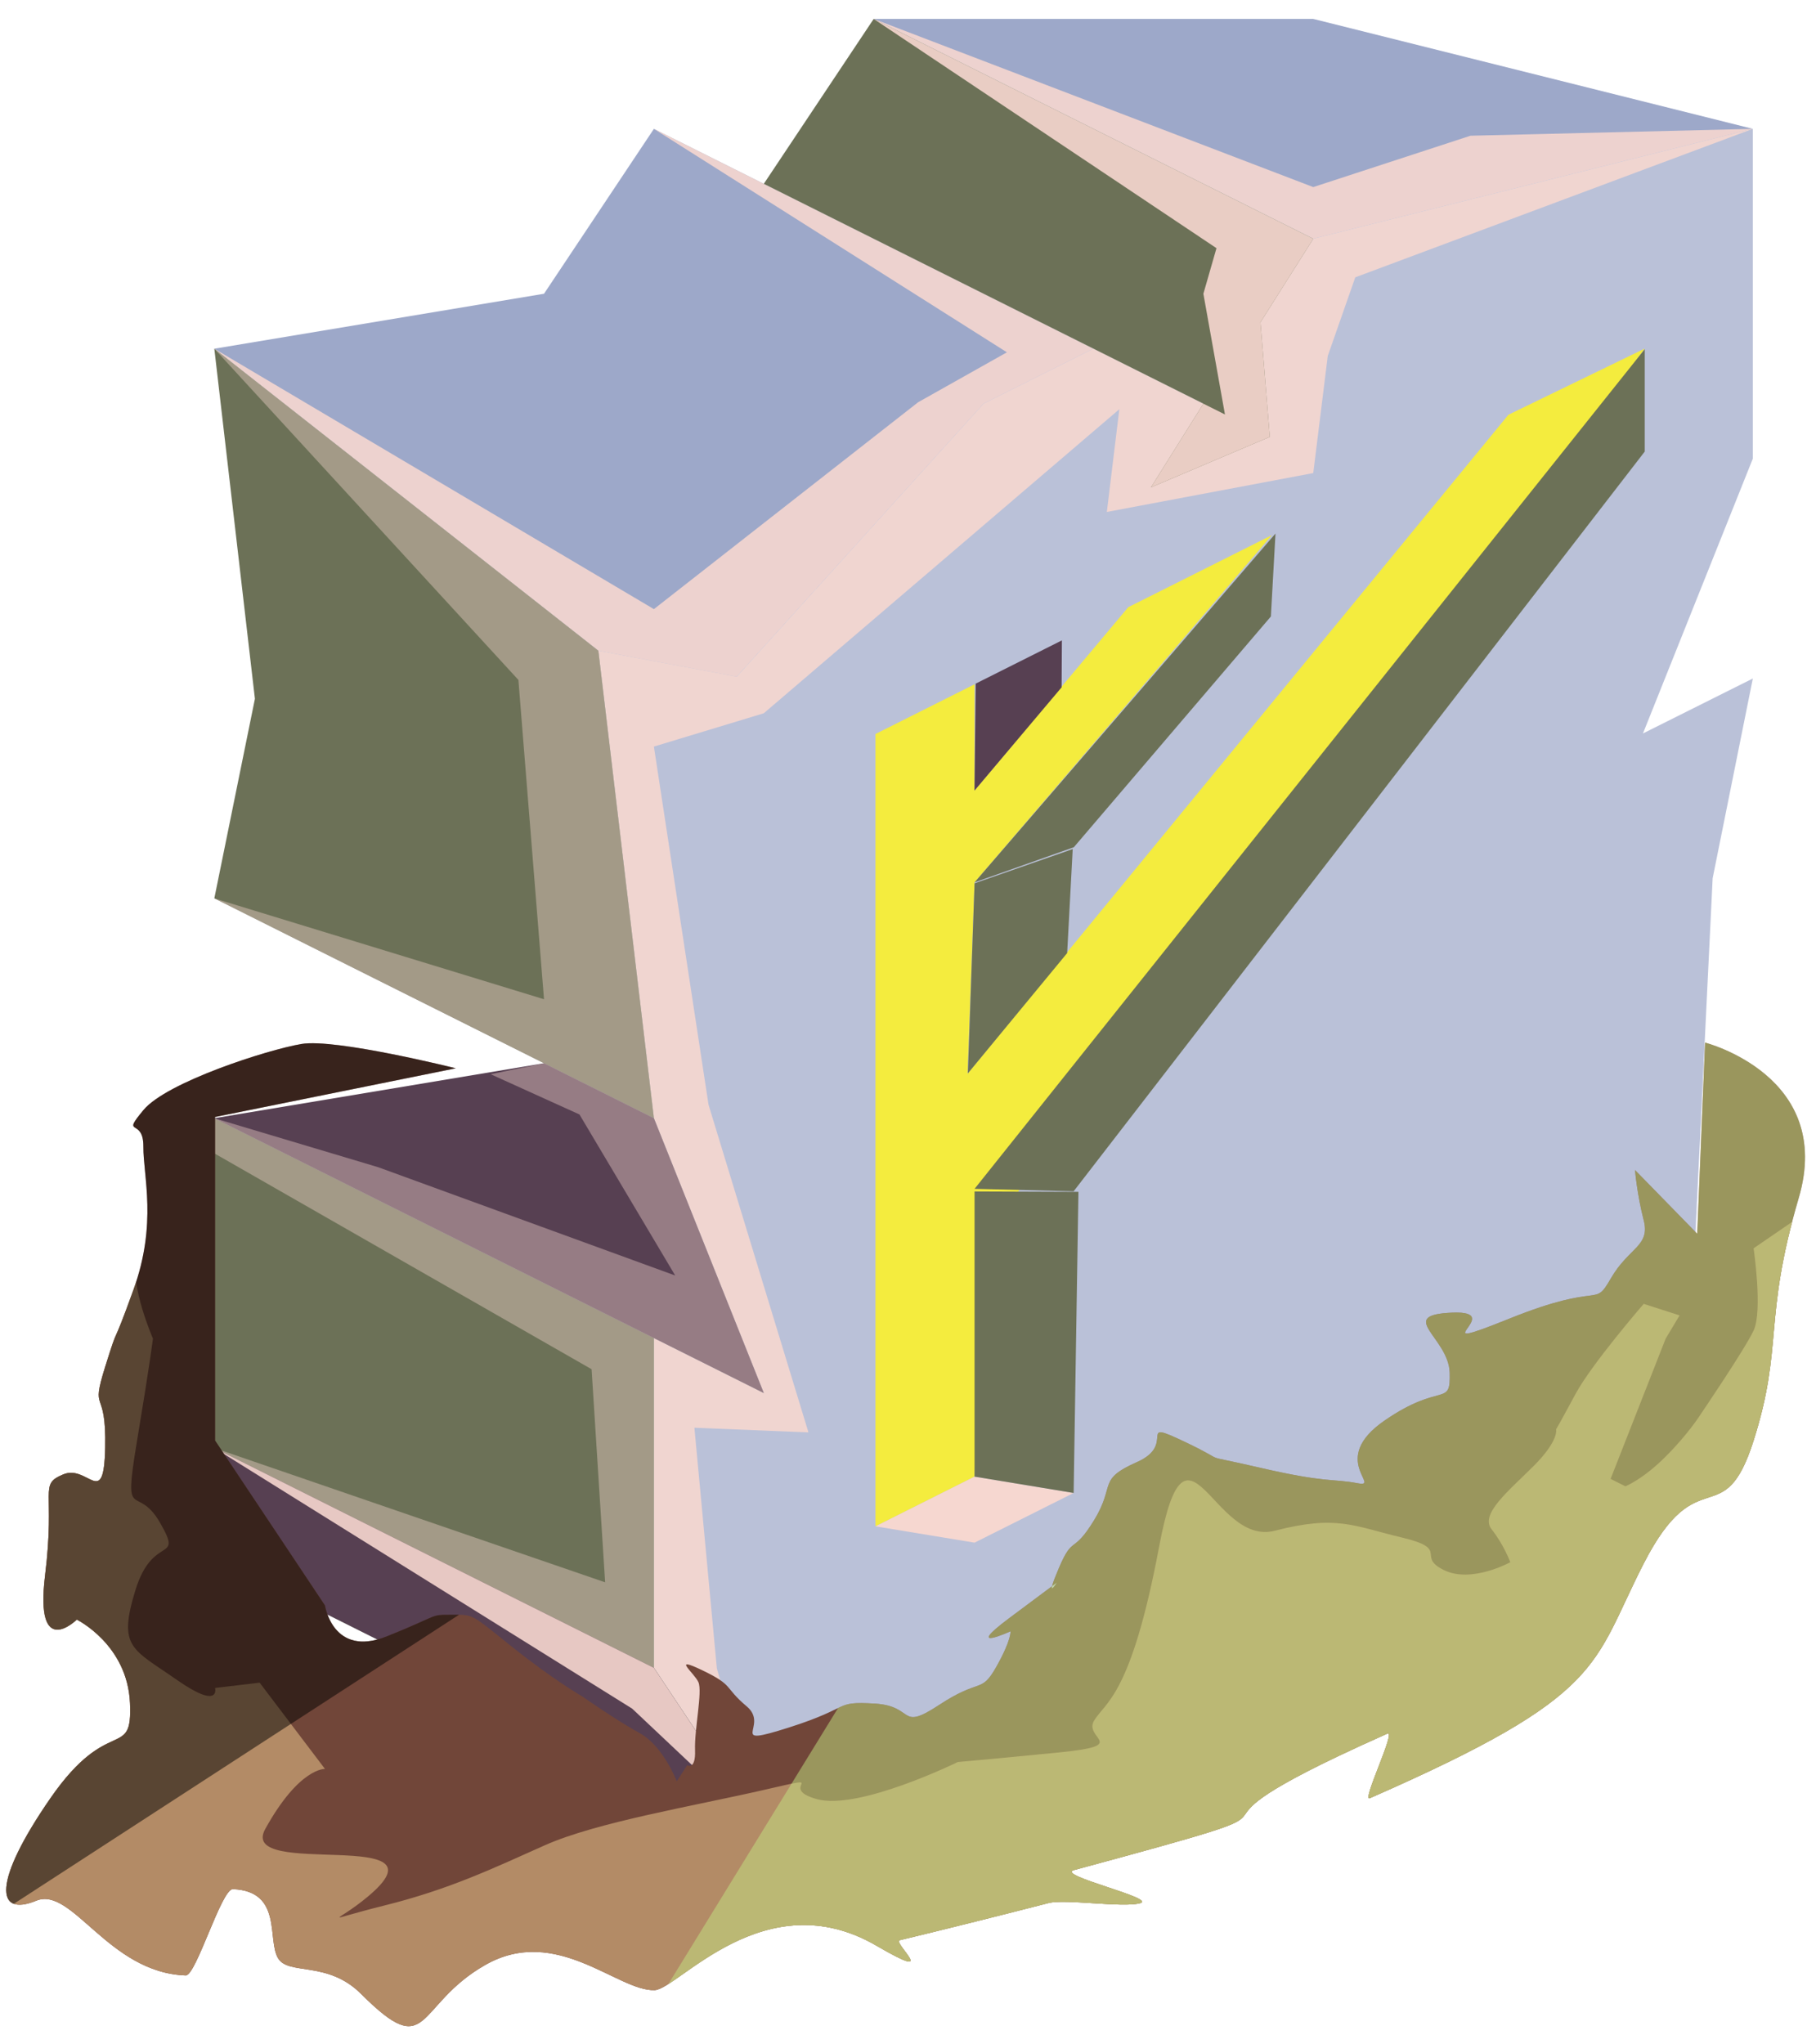 <?xml version="1.0" encoding="UTF-8" standalone="no"?><!DOCTYPE svg PUBLIC "-//W3C//DTD SVG 1.1//EN" "http://www.w3.org/Graphics/SVG/1.1/DTD/svg11.dtd"><svg width="100%" height="100%" viewBox="0 0 84 95" version="1.1" xmlns="http://www.w3.org/2000/svg" xmlns:xlink="http://www.w3.org/1999/xlink" xml:space="preserve" xmlns:serif="http://www.serif.com/" style="fill-rule:evenodd;clip-rule:evenodd;stroke-linejoin:round;stroke-miterlimit:1.414;"><g id="F_Runestone_grass_2"><g id="F_Runestone_runes_2"><g><g><path d="M61.048,0.879l20.434,5.109l-20.434,5.108l-20.434,-10.217l20.434,0Z" style="fill:#9da8c9;"/><clipPath id="_clip1"><path d="M61.048,0.879l20.434,5.109l-20.434,5.108l-20.434,-10.217l20.434,0Z"/></clipPath><g clip-path="url(#_clip1)"><path d="M81.482,5.988l-18.481,6.9l-1.279,3.654l-0.674,5.442l-9.595,1.807l0.58,-4.774l-16.527,14.129l-5.109,1.548l2.54,16.645l4.645,15.226l-5.302,-0.216l1.044,11.183l2.182,7.638l-6.118,-5.767l-19.425,-12.113l18.167,6.242l-0.629,-9.902l-17.538,-10.033l0,-1.632l7.619,2.277l13.806,5.033l-4.451,-7.484l-4.129,-1.871l2.481,-0.51l-15.326,-7.662l15.326,4.688l-1.191,-14.839l-14.135,-15.392l20.434,12.102l12.281,-9.613l4.129,-2.322l-16.41,-10.384l26.546,13.273l-1.003,-5.61l0.609,-2.118l-15.935,-10.654l20.434,7.815l7.308,-2.387l13.126,-0.319Z" style="fill:#f6d7d0;fill-opacity:0.9;"/></g><path d="M30.397,5.988l-5.108,7.663l-15.326,2.554l17.852,14.035l6.39,1.254l11.518,-12.735l5.108,-2.554l-20.434,-10.217" style="fill:#9da8c9;"/><clipPath id="_clip2"><path d="M30.397,5.988l-5.108,7.663l-15.326,2.554l17.852,14.035l6.39,1.254l11.518,-12.735l5.108,-2.554l-20.434,-10.217"/></clipPath><g clip-path="url(#_clip2)"><path d="M81.482,5.988l-18.481,6.9l-1.279,3.654l-0.674,5.442l-9.595,1.807l0.58,-4.774l-16.527,14.129l-5.109,1.548l2.54,16.645l4.645,15.226l-5.302,-0.216l1.044,11.183l2.182,7.638l-6.118,-5.767l-19.425,-12.113l18.167,6.242l-0.629,-9.902l-17.538,-10.033l0,-1.632l7.619,2.277l13.806,5.033l-4.451,-7.484l-4.129,-1.871l2.481,-0.51l-15.326,-7.662l15.326,4.688l-1.191,-14.839l-14.135,-15.392l20.434,12.102l12.281,-9.613l4.129,-2.322l-16.41,-10.384l26.546,13.273l-1.003,-5.61l0.609,-2.118l-15.935,-10.654l20.434,7.815l7.308,-2.387l13.126,-0.319Z" style="fill:#f6d7d0;fill-opacity:0.9;"/></g><path d="M81.482,5.988l-20.434,5.108l-5.108,7.663l-5.109,-2.554l-5.108,2.554l-11.469,12.687l-6.441,-1.207l2.584,21.726l5.109,12.771l-5.109,-2.554l0,15.325l5.109,7.663l15.325,-7.663l0,-5.108l5.109,-2.555l5.108,2.555l17.456,-8.728l1.11,-22.858l1.868,-9.282l-5.108,2.554l5.108,-12.772l0,-15.325Z" style="fill:#bac1d8;"/><clipPath id="_clip3"><path d="M81.482,5.988l-20.434,5.108l-5.108,7.663l-5.109,-2.554l-5.108,2.554l-11.469,12.687l-6.441,-1.207l2.584,21.726l5.109,12.771l-5.109,-2.554l0,15.325l5.109,7.663l15.325,-7.663l0,-5.108l5.109,-2.555l5.108,2.555l17.456,-8.728l1.11,-22.858l1.868,-9.282l-5.108,2.554l5.108,-12.772l0,-15.325Z"/></clipPath><g clip-path="url(#_clip3)"><path d="M81.482,5.988l-18.481,6.9l-1.279,3.654l-0.674,5.442l-9.595,1.807l0.58,-4.774l-16.527,14.129l-5.109,1.548l2.54,16.645l4.645,15.226l-5.302,-0.216l1.044,11.183l2.182,7.638l-6.118,-5.767l-19.425,-12.113l18.167,6.242l-0.629,-9.902l-17.538,-10.033l0,-1.632l7.619,2.277l13.806,5.033l-4.451,-7.484l-4.129,-1.871l2.481,-0.51l-15.326,-7.662l15.326,4.688l-1.191,-14.839l-14.135,-15.392l20.434,12.102l12.281,-9.613l4.129,-2.322l-16.41,-10.384l26.546,13.273l-1.003,-5.61l0.609,-2.118l-15.935,-10.654l20.434,7.815l7.308,-2.387l13.126,-0.319Z" style="fill:#f6d7d0;fill-opacity:0.9;"/></g><path d="M9.963,16.205l17.852,14.035l2.582,21.725l-20.434,-10.217l1.887,-9.274l-1.887,-16.269Z" style="fill:#6c7157;"/><clipPath id="_clip4"><path d="M9.963,16.205l17.852,14.035l2.582,21.725l-20.434,-10.217l1.887,-9.274l-1.887,-16.269Z"/></clipPath><g clip-path="url(#_clip4)"><path d="M81.482,5.988l-18.481,6.9l-1.279,3.654l-0.674,5.442l-9.595,1.807l0.58,-4.774l-16.527,14.129l-5.109,1.548l2.54,16.645l4.645,15.226l-5.302,-0.216l1.044,11.183l2.182,7.638l-6.118,-5.767l-19.425,-12.113l18.167,6.242l-0.629,-9.902l-17.538,-10.033l0,-1.632l7.619,2.277l13.806,5.033l-4.451,-7.484l-4.129,-1.871l2.481,-0.51l-15.326,-7.662l15.326,4.688l-1.191,-14.839l-14.135,-15.392l20.434,12.102l12.281,-9.613l4.129,-2.322l-16.41,-10.384l26.546,13.273l-1.003,-5.61l0.609,-2.118l-15.935,-10.654l20.434,7.815l7.308,-2.387l13.126,-0.319Z" style="fill:#f6d7d0;fill-opacity:0.4;"/></g><path d="M35.506,85.17l-20.435,-10.217l-5.108,-7.663l0,-15.325l20.434,10.217l0,15.325l5.109,7.663Z" style="fill:#6c7157;"/><clipPath id="_clip5"><path d="M35.506,85.17l-20.435,-10.217l-5.108,-7.663l0,-15.325l20.434,10.217l0,15.325l5.109,7.663Z"/></clipPath><g clip-path="url(#_clip5)"><path d="M81.482,5.988l-18.481,6.9l-1.279,3.654l-0.674,5.442l-9.595,1.807l0.58,-4.774l-16.527,14.129l-5.109,1.548l2.54,16.645l4.645,15.226l-5.302,-0.216l1.044,11.183l2.182,7.638l-6.118,-5.767l-19.425,-12.113l18.167,6.242l-0.629,-9.902l-17.538,-10.033l0,-1.632l7.619,2.277l13.806,5.033l-4.451,-7.484l-4.129,-1.871l2.481,-0.51l-15.326,-7.662l15.326,4.688l-1.191,-14.839l-14.135,-15.392l20.434,12.102l12.281,-9.613l4.129,-2.322l-16.41,-10.384l26.546,13.273l-1.003,-5.61l0.609,-2.118l-15.935,-10.654l20.434,7.815l7.308,-2.387l13.126,-0.319Z" style="fill:#f6d7d0;fill-opacity:0.4;"/></g><path d="M9.963,41.748l15.326,7.662l-15.326,2.555l25.543,12.771l-5.109,-12.771l-20.434,-10.217Z" style="fill:#574052;"/><clipPath id="_clip6"><path d="M9.963,41.748l15.326,7.662l-15.326,2.555l25.543,12.771l-5.109,-12.771l-20.434,-10.217Z"/></clipPath><g clip-path="url(#_clip6)"><path d="M81.482,5.988l-18.481,6.9l-1.279,3.654l-0.674,5.442l-9.595,1.807l0.58,-4.774l-16.527,14.129l-5.109,1.548l2.54,16.645l4.645,15.226l-5.302,-0.216l1.044,11.183l2.182,7.638l-6.118,-5.767l-19.425,-12.113l18.167,6.242l-0.629,-9.902l-17.538,-10.033l0,-1.632l7.619,2.277l13.806,5.033l-4.451,-7.484l-4.129,-1.871l2.481,-0.51l-15.326,-7.662l15.326,4.688l-1.191,-14.839l-14.135,-15.392l20.434,12.102l12.281,-9.613l4.129,-2.322l-16.41,-10.384l26.546,13.273l-1.003,-5.61l0.609,-2.118l-15.935,-10.654l20.434,7.815l7.308,-2.387l13.126,-0.319Z" style="fill:#f6d7d0;fill-opacity:0.4;"/></g><path d="M9.963,67.29l20.434,10.217l5.109,7.663l-20.435,-10.217l-5.108,-7.663Z" style="fill:#574052;"/><clipPath id="_clip7"><path d="M9.963,67.29l20.434,10.217l5.109,7.663l-20.435,-10.217l-5.108,-7.663Z"/></clipPath><g clip-path="url(#_clip7)"><path d="M81.482,5.988l-18.481,6.9l-1.279,3.654l-0.674,5.442l-9.595,1.807l0.58,-4.774l-16.527,14.129l-5.109,1.548l2.54,16.645l4.645,15.226l-5.302,-0.216l1.044,11.183l2.182,7.638l-6.118,-5.767l-19.425,-12.113l18.167,6.242l-0.629,-9.902l-17.538,-10.033l0,-1.632l7.619,2.277l13.806,5.033l-4.451,-7.484l-4.129,-1.871l2.481,-0.51l-15.326,-7.662l15.326,4.688l-1.191,-14.839l-14.135,-15.392l20.434,12.102l12.281,-9.613l4.129,-2.322l-16.41,-10.384l26.546,13.273l-1.003,-5.61l0.609,-2.118l-15.935,-10.654l20.434,7.815l7.308,-2.387l13.126,-0.319Z" style="fill:#f6d7d0;fill-opacity:0.9;"/></g><path d="M40.614,0.879l-5.108,7.663l20.434,10.217l-2.438,3.89l5.526,-2.346l-0.435,-5.326l2.455,-3.881l-20.434,-10.217Z" style="fill:#6c7157;"/><clipPath id="_clip8"><path d="M40.614,0.879l-5.108,7.663l20.434,10.217l-2.438,3.89l5.526,-2.346l-0.435,-5.326l2.455,-3.881l-20.434,-10.217Z"/></clipPath><g clip-path="url(#_clip8)"><path d="M81.482,5.988l-18.481,6.9l-1.279,3.654l-0.674,5.442l-9.595,1.807l0.58,-4.774l-16.527,14.129l-5.109,1.548l2.54,16.645l4.645,15.226l-5.302,-0.216l1.044,11.183l2.182,7.638l-6.118,-5.767l-19.425,-12.113l18.167,6.242l-0.629,-9.902l-17.538,-10.033l0,-1.632l7.619,2.277l13.806,5.033l-4.451,-7.484l-4.129,-1.871l2.481,-0.51l-15.326,-7.662l15.326,4.688l-1.191,-14.839l-14.135,-15.392l20.434,12.102l12.281,-9.613l4.129,-2.322l-16.41,-10.384l26.546,13.273l-1.003,-5.61l0.609,-2.118l-15.935,-10.654l20.434,7.815l7.308,-2.387l13.126,-0.319Z" style="fill:#f6d7d0;fill-opacity:0.9;"/></g><g><path d="M40.698,34.11l0,36.821l4.605,-2.31l0.503,-11.192l30.651,-41.23l-6.337,3.075l-25.143,30.617l0.326,-8.886l13.818,-16.134l-6.673,3.346l-7.145,8.513l0,-4.93l-4.605,2.31Z" style="fill:#f4ec3e;"/><path d="M40.698,70.931l4.605,0.758l4.606,-2.309l-4.606,-0.759l-4.605,2.31Z" style="fill:#f6d7d0;"/><path d="M49.909,69.38l0.223,-13.993l-4.829,-0.018l0,13.252l4.606,0.759Z" style="fill:#6c7157;"/><path d="M45.303,55.247l31.154,-39.021l0,4.759l-26.548,34.376l-4.606,-0.114Z" style="fill:#6c7157;"/><path d="M49.918,39.372l9.16,-10.723l0.214,-3.853l-13.989,16.209l4.615,-1.633Z" style="fill:#6c7157;"/><path d="M45.356,31.769l-0.056,4.972l4.05,-4.8l0.013,-2.182l-4.007,2.01Z" style="fill:#574052;"/><path d="M45.304,41.048l4.562,-1.591l-0.258,4.834l-4.616,5.592l0.312,-8.835Z" style="fill:#6c7157;"/></g></g></g></g><path d="M79.262,48.452c0,0 6.024,1.537 4.352,7.225c-1.672,5.688 -0.692,6.842 -2.096,11.265c-1.404,4.423 -2.576,0.767 -5.109,5.714c-2.445,4.776 -1.717,6.082 -12.733,10.908c-0.391,0.171 1.248,-3.193 0.821,-3.003c-0.898,0.399 -1.669,0.754 -2.331,1.07c-8.523,4.067 0.852,1.734 -12.241,5.274c-0.883,0.239 3.879,1.316 3.075,1.538c-0.803,0.222 -3.476,-0.207 -4.251,-0.008c-2.579,0.663 -4.884,1.237 -6.919,1.727c-0.37,0.089 1.938,2.016 -1.083,0.259c-5.189,-3.018 -9.235,2.024 -10.314,2.064c-1.717,0.063 -4.566,-3.054 -7.872,-1.173c-3.307,1.881 -2.554,4.569 -5.78,1.343c-1.544,-1.543 -3.353,-0.852 -3.846,-1.639c-0.537,-0.857 0.226,-3.128 -2.108,-3.226c-0.532,-0.022 -1.71,4.029 -2.194,4.012c-3.598,-0.129 -5.277,-4.16 -6.947,-3.474c-1.894,0.779 -2.04,-0.866 0.667,-4.775c2.707,-3.908 3.812,-1.698 3.69,-4.416c-0.122,-2.718 -2.473,-3.872 -2.473,-3.872c0,0 -1.965,1.936 -1.474,-2.057c0.491,-3.993 -0.318,-4.202 0.839,-4.689c1.158,-0.487 1.892,1.663 1.955,-1.24c0.063,-2.903 -0.708,-1.505 0,-3.763c0.708,-2.258 0.201,-0.492 1.315,-3.579c1.114,-3.088 0.451,-5.273 0.46,-6.654c0.008,-1.38 -1.067,-0.412 0.008,-1.703c1.076,-1.29 5.754,-2.798 7.34,-3.065c1.585,-0.268 7.176,1.13 7.176,1.13l-11.19,2.263l0,15.034l5.108,7.663c0,0 0.364,2.441 2.875,1.437c2.512,-1.004 1.961,-1.004 3.007,-1.004c1.046,0 0.881,-0.055 2.808,1.487c1.927,1.541 3.276,2.314 3.276,2.314c0,0 1.568,1.099 2.669,1.705c1.102,0.605 1.717,2.237 1.717,2.237l0.486,-0.751c0,0 0.4,0.25 0.365,-0.701c-0.035,-0.951 0.35,-2.712 0.158,-3.153c-0.193,-0.44 -1.294,-1.266 0.192,-0.55c1.487,0.715 0.969,0.76 2.054,1.673c1.084,0.914 -1.019,1.928 1.96,0.98c2.978,-0.947 2.056,-1.222 3.976,-1.112c1.92,0.11 1.094,1.321 3.021,0.055c1.927,-1.266 1.927,-0.495 2.643,-1.761c0.715,-1.267 0.66,-1.652 0.66,-1.652c0,0 -2.242,1.017 -0.048,-0.62l2.195,-1.637c0,0 -0.569,0.899 0.101,-0.679c0.67,-1.578 0.638,-0.587 1.645,-2.239c1.007,-1.652 0.122,-1.864 1.996,-2.694c1.874,-0.829 -0.108,-2.041 2.204,-0.94c2.312,1.101 0.378,0.481 3.492,1.204c3.114,0.723 3.39,0.503 4.546,0.723c1.156,0.22 -1.377,-1.101 1.266,-2.918c2.643,-1.816 3.065,-0.587 3.019,-2.22c-0.046,-1.633 -2.524,-2.679 0.119,-2.789c2.643,-0.111 -1.705,2.033 2.671,0.273c4.376,-1.76 3.88,-0.439 4.706,-1.87c0.826,-1.431 1.836,-1.486 1.523,-2.698c-0.312,-1.211 -0.404,-2.332 -0.404,-2.332l2.892,2.961l0.365,-8.882Z" style="fill:#714639;"/><clipPath id="_clip9"><path d="M79.262,48.452c0,0 6.024,1.537 4.352,7.225c-1.672,5.688 -0.692,6.842 -2.096,11.265c-1.404,4.423 -2.576,0.767 -5.109,5.714c-2.445,4.776 -1.717,6.082 -12.733,10.908c-0.391,0.171 1.248,-3.193 0.821,-3.003c-0.898,0.399 -1.669,0.754 -2.331,1.07c-8.523,4.067 0.852,1.734 -12.241,5.274c-0.883,0.239 3.879,1.316 3.075,1.538c-0.803,0.222 -3.476,-0.207 -4.251,-0.008c-2.579,0.663 -4.884,1.237 -6.919,1.727c-0.37,0.089 1.938,2.016 -1.083,0.259c-5.189,-3.018 -9.235,2.024 -10.314,2.064c-1.717,0.063 -4.566,-3.054 -7.872,-1.173c-3.307,1.881 -2.554,4.569 -5.78,1.343c-1.544,-1.543 -3.353,-0.852 -3.846,-1.639c-0.537,-0.857 0.226,-3.128 -2.108,-3.226c-0.532,-0.022 -1.71,4.029 -2.194,4.012c-3.598,-0.129 -5.277,-4.16 -6.947,-3.474c-1.894,0.779 -2.04,-0.866 0.667,-4.775c2.707,-3.908 3.812,-1.698 3.69,-4.416c-0.122,-2.718 -2.473,-3.872 -2.473,-3.872c0,0 -1.965,1.936 -1.474,-2.057c0.491,-3.993 -0.318,-4.202 0.839,-4.689c1.158,-0.487 1.892,1.663 1.955,-1.24c0.063,-2.903 -0.708,-1.505 0,-3.763c0.708,-2.258 0.201,-0.492 1.315,-3.579c1.114,-3.088 0.451,-5.273 0.46,-6.654c0.008,-1.38 -1.067,-0.412 0.008,-1.703c1.076,-1.29 5.754,-2.798 7.34,-3.065c1.585,-0.268 7.176,1.13 7.176,1.13l-11.19,2.263l0,15.034l5.108,7.663c0,0 0.364,2.441 2.875,1.437c2.512,-1.004 1.961,-1.004 3.007,-1.004c1.046,0 0.881,-0.055 2.808,1.487c1.927,1.541 3.276,2.314 3.276,2.314c0,0 1.568,1.099 2.669,1.705c1.102,0.605 1.717,2.237 1.717,2.237l0.486,-0.751c0,0 0.4,0.25 0.365,-0.701c-0.035,-0.951 0.35,-2.712 0.158,-3.153c-0.193,-0.44 -1.294,-1.266 0.192,-0.55c1.487,0.715 0.969,0.76 2.054,1.673c1.084,0.914 -1.019,1.928 1.96,0.98c2.978,-0.947 2.056,-1.222 3.976,-1.112c1.92,0.11 1.094,1.321 3.021,0.055c1.927,-1.266 1.927,-0.495 2.643,-1.761c0.715,-1.267 0.66,-1.652 0.66,-1.652c0,0 -2.242,1.017 -0.048,-0.62l2.195,-1.637c0,0 -0.569,0.899 0.101,-0.679c0.67,-1.578 0.638,-0.587 1.645,-2.239c1.007,-1.652 0.122,-1.864 1.996,-2.694c1.874,-0.829 -0.108,-2.041 2.204,-0.94c2.312,1.101 0.378,0.481 3.492,1.204c3.114,0.723 3.39,0.503 4.546,0.723c1.156,0.22 -1.377,-1.101 1.266,-2.918c2.643,-1.816 3.065,-0.587 3.019,-2.22c-0.046,-1.633 -2.524,-2.679 0.119,-2.789c2.643,-0.111 -1.705,2.033 2.671,0.273c4.376,-1.76 3.88,-0.439 4.706,-1.87c0.826,-1.431 1.836,-1.486 1.523,-2.698c-0.312,-1.211 -0.404,-2.332 -0.404,-2.332l2.892,2.961l0.365,-8.882Z"/></clipPath><g clip-path="url(#_clip9)"><path d="M85.812,36.46l18.329,50.033l-68.039,22.174l-11.592,-5.796l28.829,-46.888l32.473,-19.523" style="fill:#c4e783;fill-opacity:0.5;"/><path d="M87.861,52.204l-4.555,4.581l-1.788,1.226c0,0 0.431,2.914 0,3.822c-0.432,0.909 -2.455,3.881 -2.455,3.881c0,0 -0.557,0.899 -1.632,1.974c-1.076,1.076 -1.874,1.382 -1.874,1.382l-0.688,-0.344l2.562,-6.522l0.645,-1.075l-1.667,-0.537c0,0 -2.419,2.795 -3.172,4.193c-0.753,1.398 -0.901,1.639 -0.901,1.639c0,0 0.147,0.512 -1.035,1.694c-1.182,1.183 -2.522,2.249 -1.959,2.953c0.562,0.703 0.866,1.526 0.866,1.526c0,0 -1.81,1.005 -3.1,0.36c-1.29,-0.645 0.323,-0.968 -1.935,-1.505c-2.258,-0.538 -3.018,-1.062 -5.918,-0.316c-2.9,0.746 -4.082,-6.136 -5.373,0.746c-1.29,6.881 -2.482,7.204 -3.015,8.064c-0.533,0.86 1.737,1.159 -1.656,1.494c-3.393,0.334 -4.683,0.442 -4.683,0.442c0,0 -4.619,2.267 -6.557,1.725c-1.938,-0.543 0.842,-1.188 -2.43,-0.435c-3.271,0.753 -7.808,1.505 -10.217,2.581c-2.409,1.075 -4.448,2.051 -7.461,2.799c-3.013,0.749 -2.275,0.84 -0.785,-0.397c4.038,-3.353 -6.058,-0.789 -4.748,-3.159c1.582,-2.863 2.777,-2.792 2.777,-2.792l-3.037,-4.009l-2.071,0.246c0,0 0.272,1.057 -1.793,-0.386c-2.065,-1.442 -2.731,-1.484 -1.914,-4.151c0.817,-2.667 2.246,-1.226 1.155,-3.129c-1.091,-1.904 -1.736,0.139 -1.091,-3.732c0.645,-3.871 0.753,-4.839 0.753,-4.839c0,0 -1.078,-2.476 -0.754,-3.657c0.323,-1.181 0.431,-2.149 0.431,-2.149l-4.542,1.558l2.646,-6.074l0,-0.86c0,0 -6.599,-2.903 -7.566,0.752c-0.968,3.656 -3.216,4.066 -1.232,13.323c1.984,9.258 2.573,10.124 1.311,15.981c-1.262,5.857 -3.843,9.621 -0.832,10.911c3.011,1.29 0.323,2.258 11.72,2.903c11.398,0.645 59.587,-4.119 59.587,-4.119l22.993,-25.343l-3.01,-13.226" style="fill:#b38b66;"/><clipPath id="_clip10"><path d="M87.861,52.204l-4.555,4.581l-1.788,1.226c0,0 0.431,2.914 0,3.822c-0.432,0.909 -2.455,3.881 -2.455,3.881c0,0 -0.557,0.899 -1.632,1.974c-1.076,1.076 -1.874,1.382 -1.874,1.382l-0.688,-0.344l2.562,-6.522l0.645,-1.075l-1.667,-0.537c0,0 -2.419,2.795 -3.172,4.193c-0.753,1.398 -0.901,1.639 -0.901,1.639c0,0 0.147,0.512 -1.035,1.694c-1.182,1.183 -2.522,2.249 -1.959,2.953c0.562,0.703 0.866,1.526 0.866,1.526c0,0 -1.81,1.005 -3.1,0.36c-1.29,-0.645 0.323,-0.968 -1.935,-1.505c-2.258,-0.538 -3.018,-1.062 -5.918,-0.316c-2.9,0.746 -4.082,-6.136 -5.373,0.746c-1.29,6.881 -2.482,7.204 -3.015,8.064c-0.533,0.86 1.737,1.159 -1.656,1.494c-3.393,0.334 -4.683,0.442 -4.683,0.442c0,0 -4.619,2.267 -6.557,1.725c-1.938,-0.543 0.842,-1.188 -2.43,-0.435c-3.271,0.753 -7.808,1.505 -10.217,2.581c-2.409,1.075 -4.448,2.051 -7.461,2.799c-3.013,0.749 -2.275,0.84 -0.785,-0.397c4.038,-3.353 -6.058,-0.789 -4.748,-3.159c1.582,-2.863 2.777,-2.792 2.777,-2.792l-3.037,-4.009l-2.071,0.246c0,0 0.272,1.057 -1.793,-0.386c-2.065,-1.442 -2.731,-1.484 -1.914,-4.151c0.817,-2.667 2.246,-1.226 1.155,-3.129c-1.091,-1.904 -1.736,0.139 -1.091,-3.732c0.645,-3.871 0.753,-4.839 0.753,-4.839c0,0 -1.078,-2.476 -0.754,-3.657c0.323,-1.181 0.431,-2.149 0.431,-2.149l-4.542,1.558l2.646,-6.074l0,-0.86c0,0 -6.599,-2.903 -7.566,0.752c-0.968,3.656 -3.216,4.066 -1.232,13.323c1.984,9.258 2.573,10.124 1.311,15.981c-1.262,5.857 -3.843,9.621 -0.832,10.911c3.011,1.29 0.323,2.258 11.72,2.903c11.398,0.645 59.587,-4.119 59.587,-4.119l22.993,-25.343l-3.01,-13.226"/></clipPath><g clip-path="url(#_clip10)"><path d="M85.812,36.46l18.329,50.033l-68.039,22.174l-11.592,-5.796l28.829,-46.888l32.473,-19.523" style="fill:#c4e783;fill-opacity:0.5;"/></g><path d="M29.618,69.666l-34.27,22.243l-1.489,-52.229l38.658,5.892l-2.899,24.094" style="fill-opacity:0.5;"/></g></g></svg>